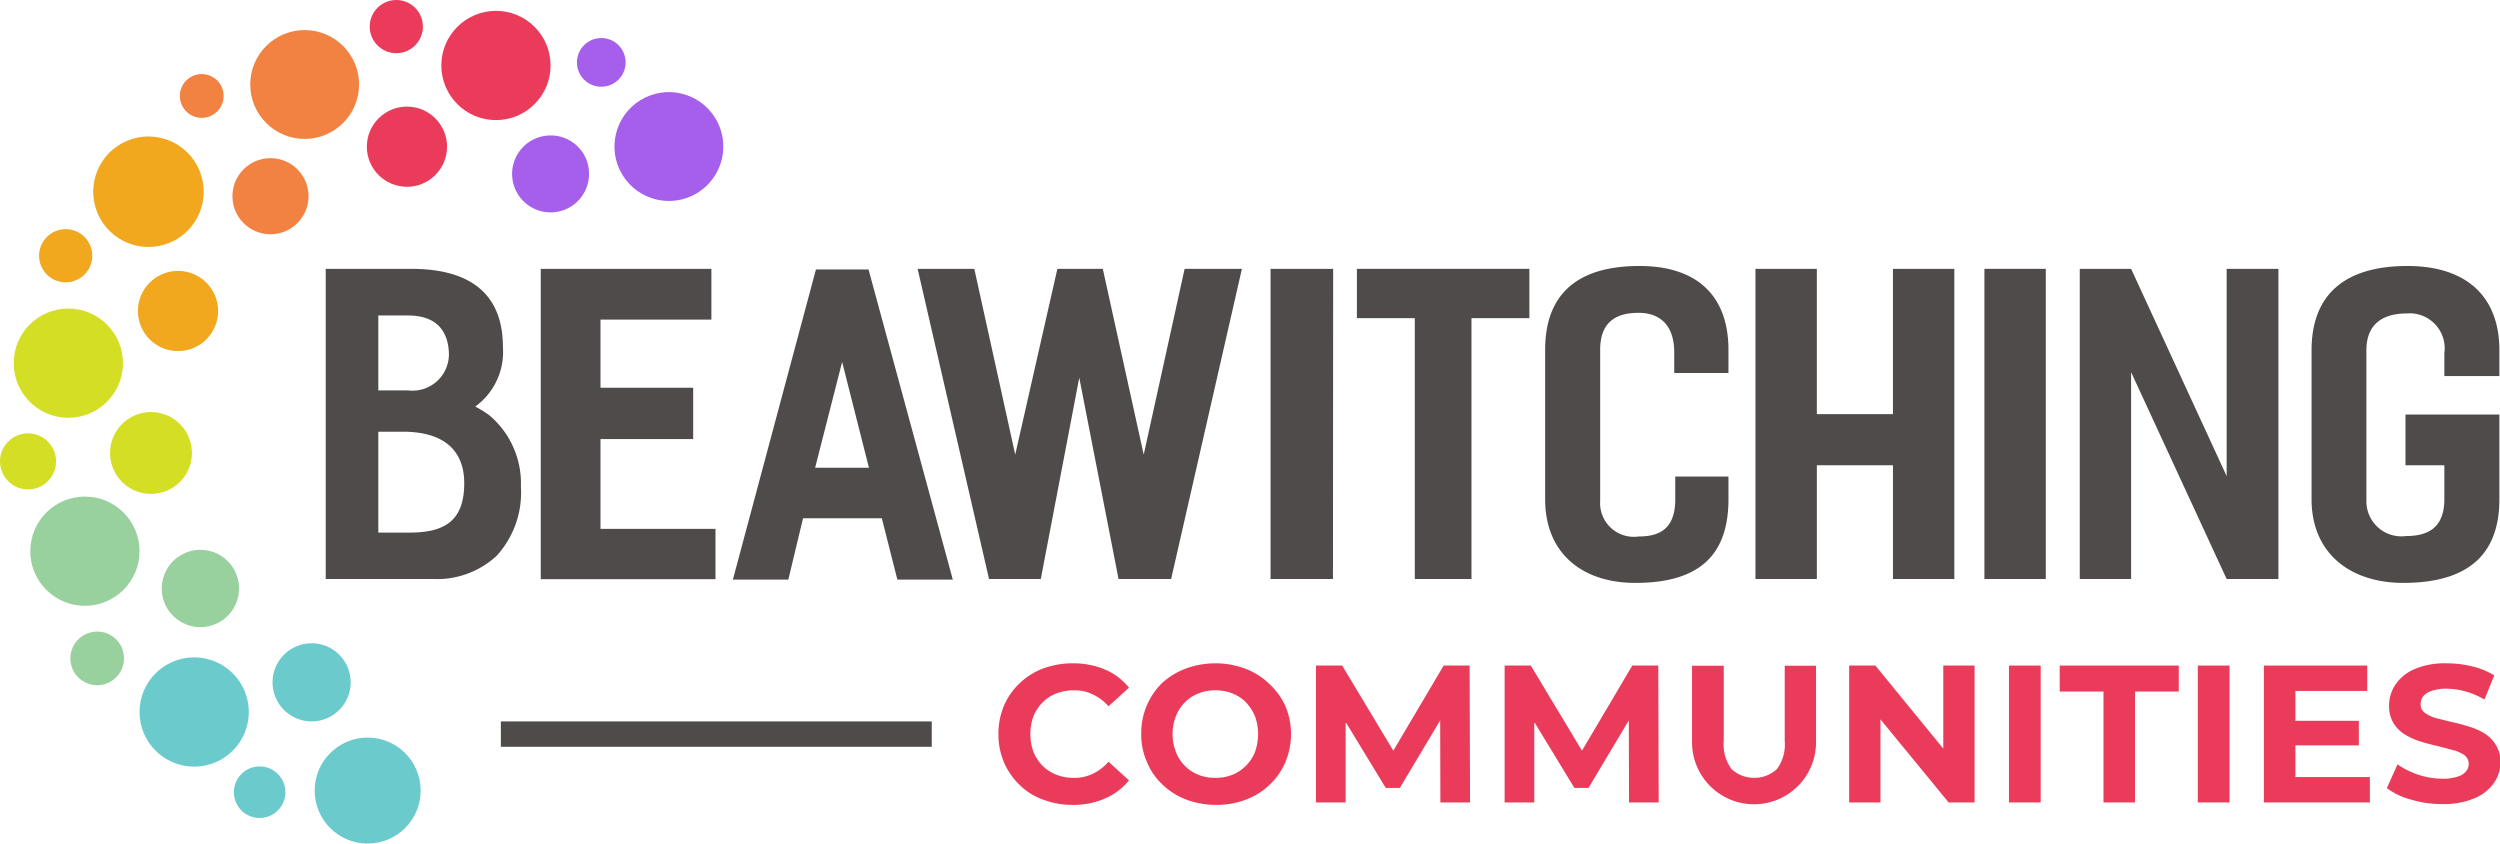 <svg id="Layer_1" data-name="Layer 1" xmlns="http://www.w3.org/2000/svg" viewBox="0 0 122.19 41.24"><defs><style>.cls-1{fill:#4f4b4b;}.cls-2{fill:#eb3b5b;}.cls-3{fill:#a55fea;}.cls-4{fill:#f28241;}.cls-5{fill:#f1a71e;}.cls-6{fill:#d4de25;}.cls-7{fill:#99d19e;}.cls-8{fill:#6acacc;}</style></defs><title>full hd_svg_logo</title><path class="cls-1" d="M39.36,153.17a4.58,4.58,0,0,1-1.19,3.38,4.29,4.29,0,0,1-3.09,1.13H29.82V142.52H34c3.82,0,4.48,2.14,4.48,3.82a3.29,3.29,0,0,1-1.35,2.91,5.62,5.62,0,0,1,.69.43A4.35,4.35,0,0,1,39.36,153.17Zm-5.52-8.37H32.39v3.66h1.45a1.78,1.78,0,0,0,2-1.84C35.8,145.67,35.34,144.8,33.84,144.8ZM36.59,153c0-1.55-.93-2.52-3-2.52H32.39v4.93h1.35C35.44,155.44,36.59,155,36.59,153Z" transform="translate(-13.9 -129.38)"/><path class="cls-1" d="M43.25,145v3.33h4.53v2.51H43.25v4.39h5.62v2.46H40.33V142.52h8.34V145Z" transform="translate(-13.9 -129.38)"/><path class="cls-1" d="M57,154.71H53.15l-.72,3H49.72l4.06-15.16h2.57l4.12,15.16H57.76Zm-.63-2.47-1.31-5.17-1.32,5.17Z" transform="translate(-13.9 -129.38)"/><path class="cls-1" d="M74.6,142.52l-3.46,15.16H68.57l-1.92-9.84-1.88,9.84H62.24l-3.49-15.16h2.77l2,9.08,2.06-9.08h2.22l2,9.08,2-9.08Z" transform="translate(-13.9 -129.38)"/><path class="cls-1" d="M79.05,157.68H76V142.52h3.06Z" transform="translate(-13.9 -129.38)"/><path class="cls-1" d="M88.65,144.93H85.82v12.75H83.05V144.93H80.22v-2.41h8.43Z" transform="translate(-13.9 -129.38)"/><path class="cls-1" d="M98.38,152.67v1.11c0,2.73-1.42,4.09-4.55,4.09-2.57,0-4.41-1.42-4.41-4.09v-7.3c0-2.73,1.58-4.1,4.61-4.1,2.83,0,4.35,1.47,4.35,4.1v1.13H95.73v-1c0-1.37-.73-1.94-1.74-1.94s-1.88.37-1.88,1.8v7.38A1.65,1.65,0,0,0,94,155.6c1,0,1.78-.36,1.78-1.82v-1.11Z" transform="translate(-13.9 -129.38)"/><path class="cls-1" d="M109.42,142.52v15.16h-3v-5.56h-3.72v5.56h-3V142.52h3v7.1h3.72v-7.1Z" transform="translate(-13.9 -129.38)"/><path class="cls-1" d="M113.89,157.68h-3V142.52h3Z" transform="translate(-13.9 -129.38)"/><path class="cls-1" d="M125.26,142.52v15.16h-2.53l-4.67-10.11v10.11h-2.51V142.52h2.51v0l4.67,10.13V142.52Z" transform="translate(-13.9 -129.38)"/><path class="cls-1" d="M129.56,146.5l0,7.36a1.71,1.71,0,0,0,1.93,1.72c1,0,1.88-.34,1.88-1.8v-1.66h-1.9v-2.48h4.59v4.14c0,2.73-1.56,4.09-4.7,4.09-2.56,0-4.48-1.42-4.48-4.09V146.5c0-2.73,1.63-4.12,4.69-4.12,2.83,0,4.49,1.45,4.49,4.12v1.26h-2.69v-1.12a1.71,1.71,0,0,0-1.84-1.94C130.58,144.7,129.56,145.05,129.56,146.5Z" transform="translate(-13.9 -129.38)"/><path class="cls-2" d="M64.86,163.71a1.86,1.86,0,0,1,.68-.44,2.35,2.35,0,0,1,.86-.15,2,2,0,0,1,.91.2,2.34,2.34,0,0,1,.77.58l1-.91a3.05,3.05,0,0,0-1.18-.89,4,4,0,0,0-1.57-.3,4.19,4.19,0,0,0-1.44.25,3.41,3.41,0,0,0-1.16.73,3.34,3.34,0,0,0-.76,1.09,3.52,3.52,0,0,0-.27,1.39,3.47,3.47,0,0,0,.27,1.38,3.39,3.39,0,0,0,.76,1.1,3.12,3.12,0,0,0,1.15.72,4,4,0,0,0,1.44.26,3.84,3.84,0,0,0,1.58-.31,3.05,3.05,0,0,0,1.18-.89l-1-.91a2.37,2.37,0,0,1-.77.59,2.13,2.13,0,0,1-.91.2,2.35,2.35,0,0,1-.86-.15,2,2,0,0,1-.68-.44,2.12,2.12,0,0,1-.45-.68,2.6,2.6,0,0,1,0-1.74A2.12,2.12,0,0,1,64.86,163.71Z" transform="translate(-13.9 -129.38)"/><path class="cls-2" d="M75.91,162.78a3.4,3.4,0,0,0-1.15-.72,4.2,4.2,0,0,0-2.91,0,3.59,3.59,0,0,0-1.17.72,3.42,3.42,0,0,0-1,2.48,3.26,3.26,0,0,0,.28,1.37,3.15,3.15,0,0,0,.76,1.1,3.41,3.41,0,0,0,1.16.73,4.13,4.13,0,0,0,1.47.26,4,4,0,0,0,1.45-.26,3.4,3.4,0,0,0,1.15-.72,3.27,3.27,0,0,0,.77-1.1,3.54,3.54,0,0,0,0-2.76A3.37,3.37,0,0,0,75.91,162.78Zm-.67,3.35a2,2,0,0,1-1.11,1.12,2.23,2.23,0,0,1-.83.15,2.27,2.27,0,0,1-.83-.15,2,2,0,0,1-.66-.44,1.9,1.9,0,0,1-.44-.69,2.42,2.42,0,0,1,0-1.73,2,2,0,0,1,.44-.68,1.91,1.91,0,0,1,.67-.44,2.18,2.18,0,0,1,.82-.15,2.23,2.23,0,0,1,.83.15,1.91,1.91,0,0,1,.67.44,2.28,2.28,0,0,1,.44.68,2.6,2.6,0,0,1,0,1.74Z" transform="translate(-13.9 -129.38)"/><polygon class="cls-2" points="70.56 32.53 68.1 36.69 65.6 32.53 64.32 32.53 64.32 39.22 65.77 39.22 65.77 35.29 67.73 38.51 68.42 38.51 70.39 35.21 70.4 39.22 71.85 39.22 71.83 32.53 70.56 32.53"/><polygon class="cls-2" points="79.78 32.53 77.32 36.69 74.82 32.53 73.54 32.53 73.54 39.22 74.99 39.22 74.99 35.29 76.95 38.51 77.64 38.51 79.61 35.21 79.62 39.22 81.07 39.22 81.05 32.53 79.78 32.53"/><path class="cls-2" d="M101.13,165.6a2,2,0,0,1-.39,1.38,1.65,1.65,0,0,1-2.2,0,2,2,0,0,1-.39-1.38v-3.68H96.6v3.74a3,3,0,1,0,6.06,0v-3.74h-1.53Z" transform="translate(-13.9 -129.38)"/><polygon class="cls-2" points="94.98 36.59 91.66 32.53 90.38 32.53 90.38 39.22 91.91 39.22 91.91 35.16 95.24 39.22 96.51 39.22 96.51 32.53 94.98 32.53 94.98 36.59"/><rect class="cls-2" x="98.19" y="32.53" width="1.55" height="6.69"/><polygon class="cls-2" points="100.67 33.8 102.81 33.8 102.81 39.22 104.35 39.22 104.35 33.8 106.49 33.8 106.49 32.53 100.67 32.53 100.67 33.8"/><rect class="cls-2" x="107.42" y="32.53" width="1.55" height="6.69"/><polygon class="cls-2" points="112.19 36.43 115.29 36.43 115.29 35.23 112.19 35.23 112.19 33.77 115.7 33.77 115.7 32.53 110.65 32.53 110.65 39.22 115.83 39.22 115.83 37.98 112.19 37.98 112.19 36.43"/><path class="cls-2" d="M135.88,165.78a1.67,1.67,0,0,0-.56-.56,3.07,3.07,0,0,0-.76-.33,8.48,8.48,0,0,0-.83-.22l-.76-.19a1.66,1.66,0,0,1-.55-.26.48.48,0,0,1-.21-.41.65.65,0,0,1,.12-.39.86.86,0,0,1,.41-.27,2.18,2.18,0,0,1,.74-.11,3.63,3.63,0,0,1,.91.13,4,4,0,0,1,.94.4l.48-1.18a3.76,3.76,0,0,0-1.08-.44,5.19,5.19,0,0,0-1.24-.15,3.77,3.77,0,0,0-1.57.28,2.13,2.13,0,0,0-.94.76,1.82,1.82,0,0,0-.31,1,1.66,1.66,0,0,0,.21.88,1.76,1.76,0,0,0,.56.56,3.74,3.74,0,0,0,.76.34c.28.09.56.16.83.22l.76.2a1.72,1.72,0,0,1,.56.25.52.52,0,0,1,.21.43.57.57,0,0,1-.14.37.82.82,0,0,1-.41.25,2.2,2.2,0,0,1-.74.1,3.76,3.76,0,0,1-1.19-.2,4,4,0,0,1-1-.5l-.52,1.16a3.41,3.41,0,0,0,1.18.56,5.21,5.21,0,0,0,1.54.22,3.84,3.84,0,0,0,1.58-.29,2.18,2.18,0,0,0,.94-.75,1.85,1.85,0,0,0,.32-1A1.59,1.59,0,0,0,135.88,165.78Z" transform="translate(-13.9 -129.38)"/><rect class="cls-1" x="24.48" y="35.26" width="21.06" height="1.24"/><circle class="cls-3" cx="46.6" cy="136.55" r="2.66" transform="translate(-78.74 -84.49) rotate(-31.72)"/><path class="cls-3" d="M40.81,136a1.88,1.88,0,1,0,1.88,1.87A1.87,1.87,0,0,0,40.81,136Z" transform="translate(-13.9 -129.38)"/><circle class="cls-3" cx="43.29" cy="132.44" r="1.19" transform="translate(-106.67 33.09) rotate(-84.35)"/><circle class="cls-2" cx="24.24" cy="3.2" r="2.67"/><circle class="cls-2" cx="19.89" cy="7.17" r="1.96"/><circle class="cls-2" cx="19.37" cy="1.3" r="1.3"/><circle class="cls-4" cx="14.89" cy="4.13" r="2.66"/><circle class="cls-4" cx="13.22" cy="9.59" r="1.86"/><circle class="cls-5" cx="21.16" cy="138.75" r="2.7" transform="translate(-65.39 -110.72) rotate(-22.5)"/><circle class="cls-4" cx="9.86" cy="4.69" r="1.07"/><circle class="cls-5" cx="8.7" cy="15.2" r="1.96"/><circle class="cls-5" cx="3.21" cy="12.5" r="1.3"/><circle class="cls-6" cx="3.34" cy="17.75" r="2.67"/><path class="cls-6" d="M19.28,151.52a2,2,0,1,0,2-2A2,2,0,0,0,19.28,151.52Z" transform="translate(-13.9 -129.38)"/><circle class="cls-6" cx="1.37" cy="22.55" r="1.37"/><circle class="cls-7" cx="4.15" cy="26.94" r="2.67"/><circle class="cls-7" cx="23.7" cy="158.13" r="1.89" transform="translate(-150.09 26.82) rotate(-80.78)"/><path class="cls-7" d="M18.66,160.25a1.31,1.31,0,1,0,1.3,1.3A1.3,1.3,0,0,0,18.66,160.25Z" transform="translate(-13.9 -129.38)"/><circle class="cls-8" cx="9.49" cy="34.8" r="2.67"/><circle class="cls-8" cx="15.23" cy="33.35" r="1.91"/><circle class="cls-8" cx="12.69" cy="38.72" r="1.26"/><circle class="cls-8" cx="17.97" cy="38.64" r="2.59"/></svg>